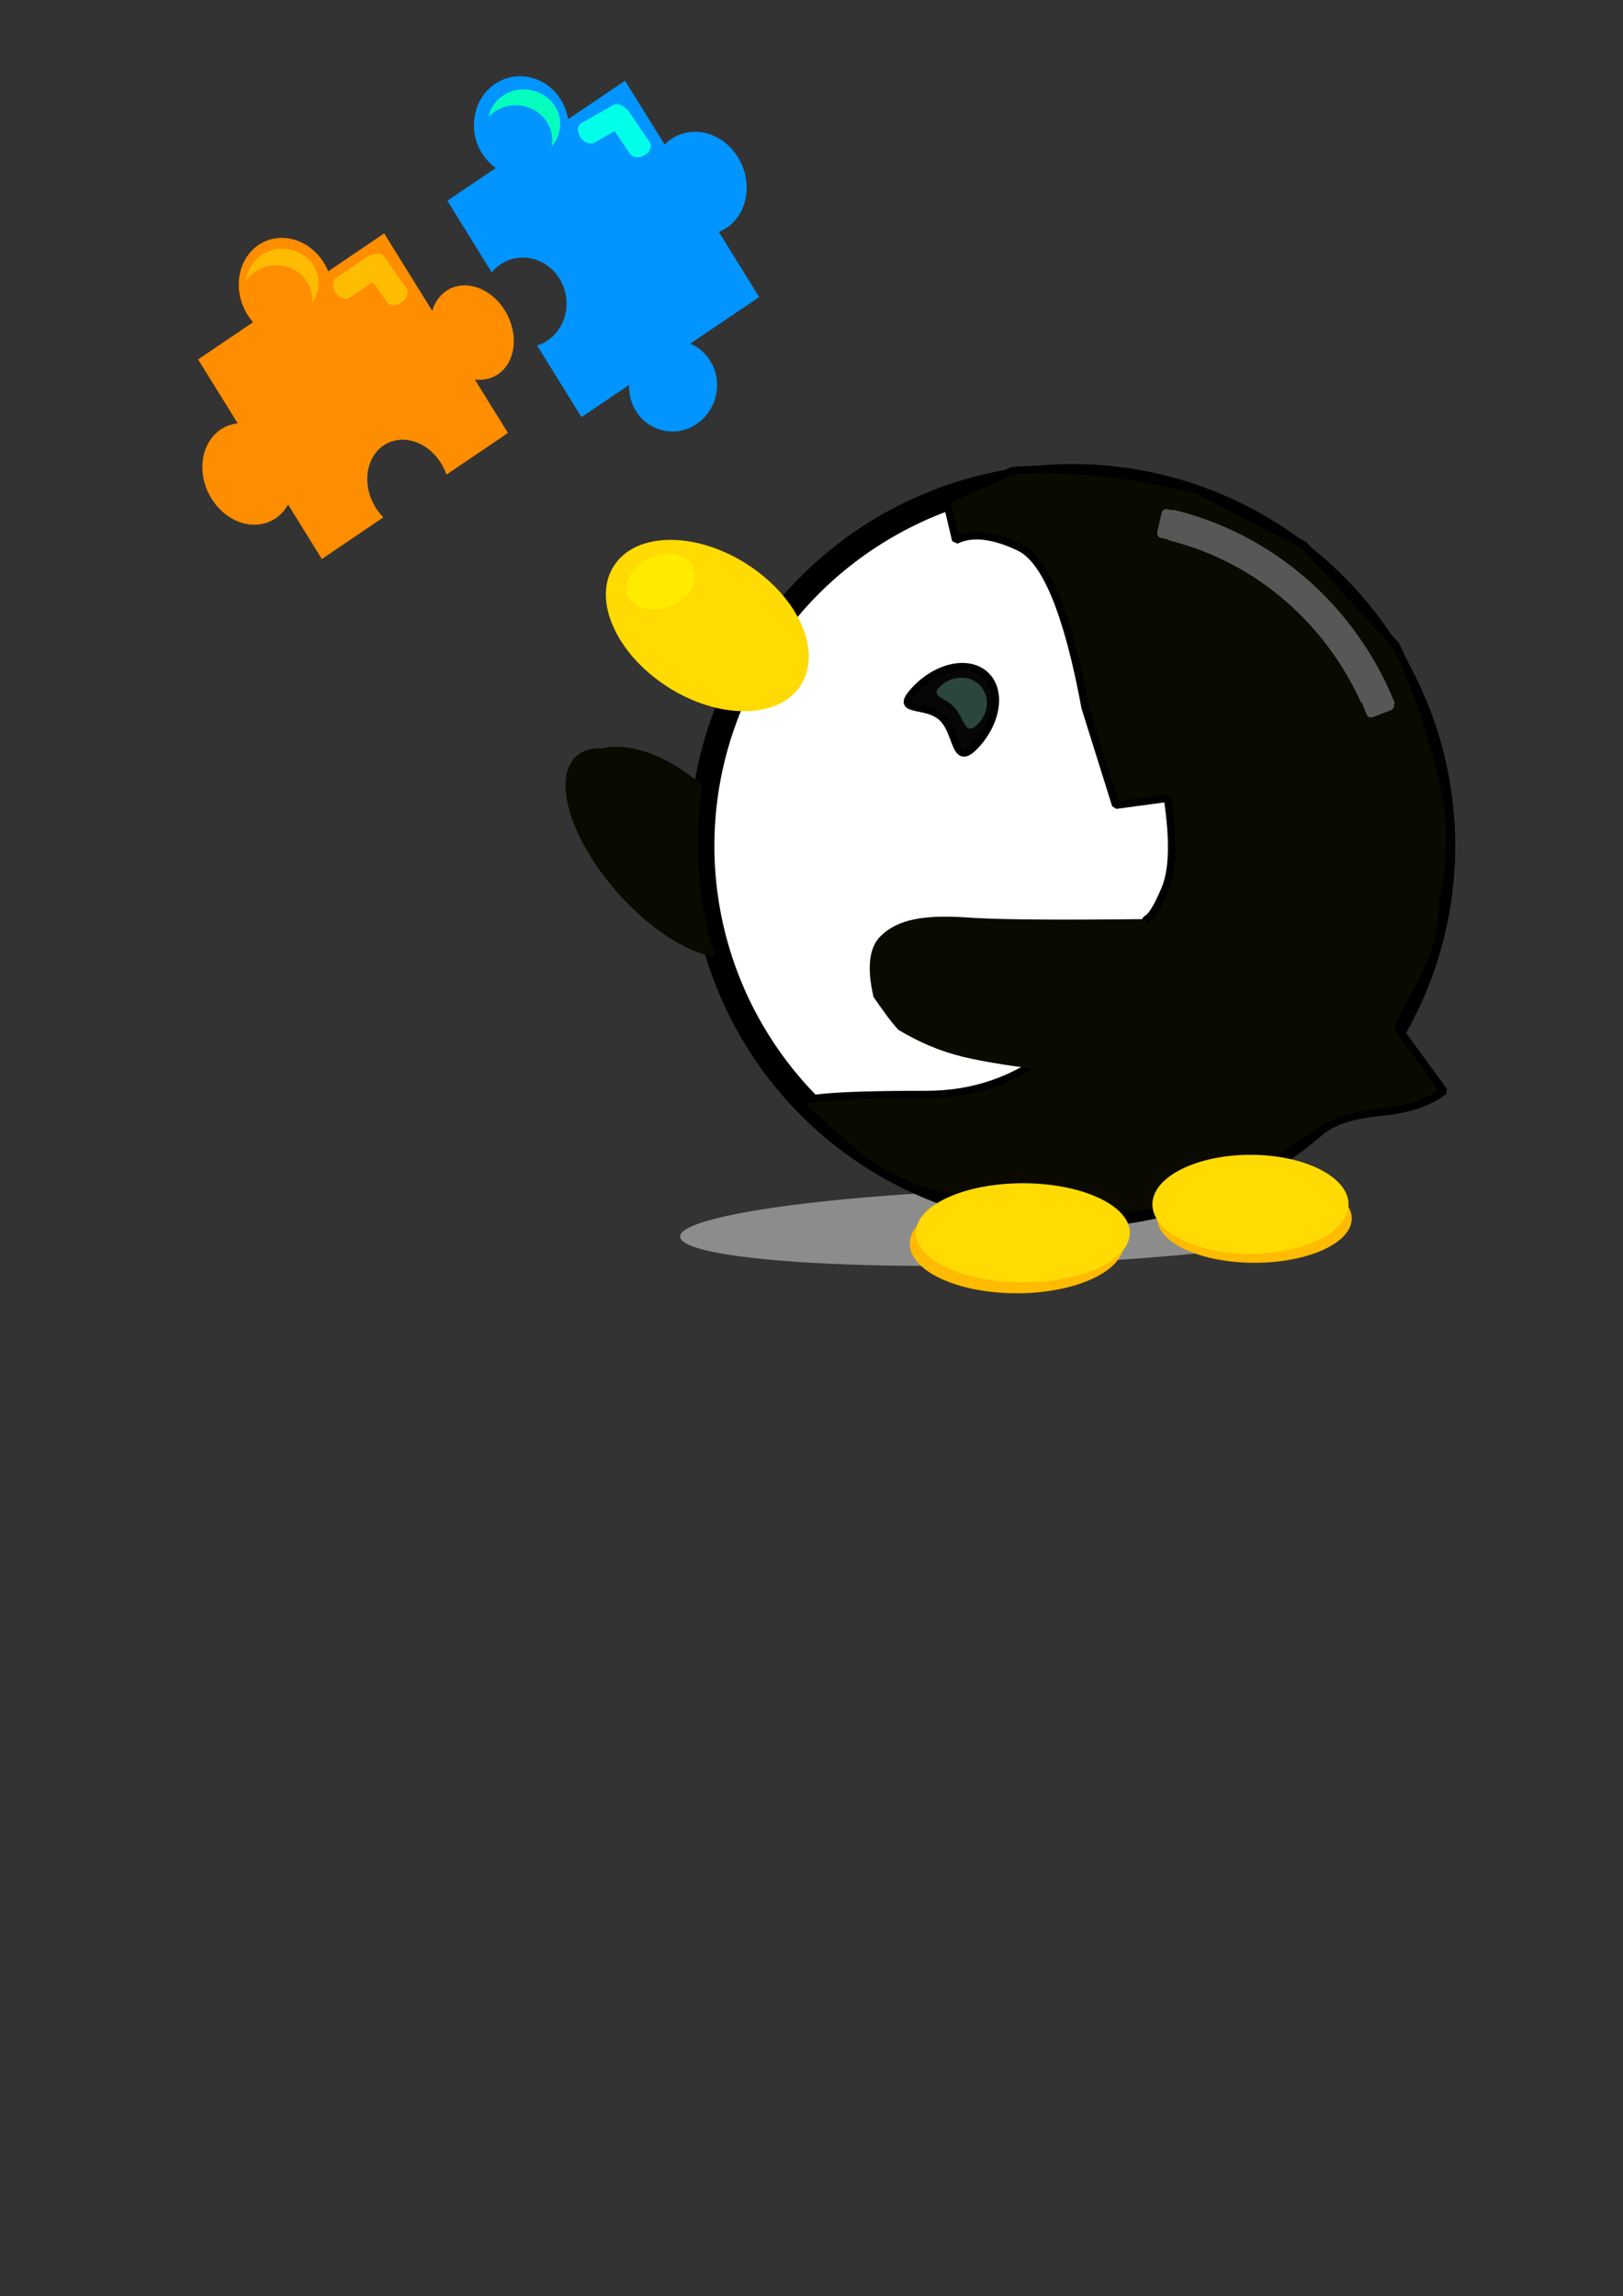<?xml version="1.0" standalone="no"?>
<!DOCTYPE svg PUBLIC "-//W3C//DTD SVG 20010904//EN" "http://www.w3.org/TR/2001/REC-SVG-20010904/DTD/svg10.dtd">
<!-- Created using Krita: https://krita.org -->
<svg xmlns="http://www.w3.org/2000/svg" 
    xmlns:xlink="http://www.w3.org/1999/xlink"
    xmlns:krita="http://krita.org/namespaces/svg/krita"
    xmlns:sodipodi="http://sodipodi.sourceforge.net/DTD/sodipodi-0.dtd"
    width="595.2pt"
    height="841.92pt"
    viewBox="0 0 595.2 841.92">
<rect x="0" y="0" width="595.2" height="841.92" fill="#333333" stroke="none"/>
<defs/>
<path id="shape0" transform="matrix(0.57 -0.386 0.397 0.64 -27.002 48.016)" fill="#ff8d00" fill-rule="evenodd" stroke="none" stroke-width="0.576" stroke-linecap="square" stroke-linejoin="bevel" d="M211.65 230.472L211.642 229.846L211.621 229.224L211.586 228.606L211.538 227.993L211.475 227.384L211.4 226.779L211.311 226.18L211.209 225.586L211.094 224.997L210.967 224.414L210.827 223.836L210.674 223.265L210.51 222.699L210.334 222.14L210.145 221.587L209.945 221.042L209.734 220.503L209.511 219.971L209.278 219.446L209.033 218.929L208.778 218.42L208.512 217.919L208.235 217.425L207.948 216.94L207.651 216.464L207.345 215.996L207.028 215.537L206.702 215.087L206.367 214.647L206.022 214.216L205.669 213.794L205.306 213.383L204.935 212.981L204.555 212.59L204.167 212.209L203.771 211.839L203.366 211.48L202.954 211.132L202.535 210.795L202.107 210.469L201.673 210.155L201.231 209.853L200.782 209.563L200.327 209.285L199.865 209.02L199.396 208.767L198.922 208.527L198.441 208.301L197.954 208.087L197.461 207.887L196.963 207.7L196.46 207.527L195.951 207.368L195.437 207.224L194.919 207.093L194.395 206.978L193.867 206.877L193.335 206.791L192.798 206.72L192.258 206.665L191.714 206.625L191.166 206.601L190.614 206.593L190.063 206.601L189.514 206.625L188.97 206.665L188.43 206.72L187.893 206.791L187.361 206.877L186.833 206.978L186.309 207.093L185.791 207.224L185.277 207.368L184.768 207.527L184.265 207.7L183.767 207.887L183.274 208.087L182.787 208.301L182.306 208.527L181.832 208.767L181.363 209.02L180.901 209.285L180.446 209.563L179.997 209.853L179.555 210.155L179.121 210.469L178.694 210.795L178.64 210.838L178.64 166.432L142.614 166.432L142.645 166.269L142.749 165.642L142.838 165.009L142.91 164.371L142.967 163.728L143.008 163.081L143.033 162.429L143.041 161.774L143.033 161.118L143.008 160.466L142.967 159.819L142.91 159.177L142.838 158.539L142.749 157.906L142.645 157.278L142.526 156.656L142.392 156.039L142.243 155.428L142.079 154.823L141.901 154.225L141.709 153.633L141.503 153.047L141.283 152.468L141.049 151.896L140.802 151.332L140.542 150.775L140.268 150.226L139.982 149.684L139.683 149.151L139.372 148.626L139.049 148.109L138.714 147.601L138.367 147.102L138.008 146.612L137.638 146.131L137.257 145.66L136.865 145.199L136.462 144.747L136.048 144.306L135.624 143.875L135.19 143.454L134.746 143.045L134.293 142.646L133.829 142.258L133.357 141.882L132.875 141.517L132.384 141.164L131.884 140.823L131.376 140.495L130.86 140.178L130.335 139.875L129.803 139.584L129.262 139.306L128.715 139.041L128.16 138.79L127.597 138.552L127.028 138.328L126.452 138.119L125.87 137.923L125.281 137.742L124.686 137.576L124.086 137.424L123.479 137.288L122.867 137.167L122.25 137.061L121.627 136.971L121 136.897L120.368 136.839L119.732 136.797L119.091 136.772L118.446 136.764L117.801 136.772L117.16 136.797L116.524 136.839L115.892 136.897L115.265 136.971L114.642 137.061L114.025 137.167L113.413 137.288L112.807 137.424L112.206 137.576L111.611 137.742L111.022 137.923L110.44 138.119L109.864 138.328L109.295 138.552L108.733 138.79L108.177 139.041L107.63 139.306L107.089 139.584L106.557 139.875L106.032 140.178L105.516 140.495L105.008 140.823L104.508 141.164L104.017 141.517L103.536 141.882L103.063 142.258L102.6 142.646L102.146 143.045L101.702 143.454L101.268 143.875L100.844 144.306L100.43 144.747L100.027 145.199L99.635 145.66L99.254 146.131L98.884 146.612L98.525 147.102L98.178 147.601L97.843 148.109L97.52 148.626L97.209 149.151L96.91 149.684L96.624 150.226L96.351 150.775L96.09 151.332L95.843 151.896L95.609 152.468L95.389 153.047L95.183 153.633L94.991 154.225L94.813 154.823L94.649 155.428L94.5 156.039L94.366 156.656L94.247 157.278L94.143 157.906L94.055 158.539L93.982 159.177L93.925 159.819L93.884 160.466L93.859 161.118L93.851 161.774L93.859 162.429L93.884 163.081L93.925 163.728L93.982 164.371L94.055 165.009L94.143 165.642L94.247 166.269L94.278 166.432L58.899 166.432L58.899 203.057L58.898 203.057L58.363 202.809L57.821 202.575L57.273 202.356L56.718 202.151L56.157 201.96L55.59 201.785L55.018 201.624L54.44 201.479L53.856 201.349L53.267 201.235L52.673 201.136L52.074 201.054L51.471 200.988L50.863 200.939L50.251 200.906L49.635 200.89L49.019 200.891L48.406 200.91L47.797 200.945L47.193 200.997L46.593 201.065L45.997 201.149L45.406 201.25L44.82 201.366L44.239 201.498L43.664 201.645L43.094 201.807L42.529 201.984L41.971 202.176L41.419 202.383L40.873 202.604L40.333 202.839L39.8 203.088L39.274 203.351L38.755 203.627L38.243 203.916L37.739 204.219L37.243 204.534L36.754 204.863L36.273 205.203L35.801 205.556L35.337 205.921L34.882 206.298L34.435 206.686L33.998 207.086L33.57 207.497L33.151 207.92L32.742 208.353L32.342 208.796L31.953 209.25L31.574 209.715L31.205 210.189L30.847 210.673L30.5 211.166L30.163 211.669L29.838 212.181L29.524 212.703L29.222 213.232L28.931 213.771L28.653 214.318L28.386 214.872L28.132 215.435L27.891 216.006L27.662 216.584L27.446 217.169L27.243 217.762L27.054 218.361L26.878 218.967L26.716 219.579L26.568 220.198L26.434 220.823L26.314 221.454L26.209 222.09L26.118 222.732L26.042 223.379L25.982 224.031L25.936 224.688L25.907 225.349L25.892 226.015L25.894 226.681L25.912 227.343L25.945 228.001L25.993 228.654L26.056 229.303L26.135 229.946L26.228 230.585L26.336 231.218L26.459 231.846L26.595 232.468L26.746 233.085L26.91 233.695L27.088 234.298L27.28 234.895L27.485 235.485L27.702 236.069L27.933 236.645L28.177 237.213L28.433 237.774L28.701 238.328L28.981 238.873L29.273 239.409L29.577 239.938L29.893 240.457L30.22 240.968L30.558 241.47L30.907 241.962L31.267 242.445L31.637 242.918L32.018 243.381L32.409 243.834L32.81 244.276L33.221 244.708L33.641 245.129L34.071 245.54L34.51 245.938L34.958 246.326L35.415 246.702L35.881 247.066L36.355 247.417L36.837 247.757L37.328 248.084L37.826 248.398L38.332 248.7L38.846 248.988L39.367 249.263L39.895 249.524L40.43 249.772L40.972 250.006L41.52 250.225L42.075 250.43L42.636 250.621L43.203 250.796L43.775 250.957L44.353 251.102L44.937 251.232L45.526 251.346L46.12 251.445L46.719 251.527L47.322 251.593L47.93 251.643L48.542 251.675L49.158 251.691L49.774 251.69L50.387 251.671L50.996 251.636L51.6 251.584L52.2 251.516L52.796 251.432L53.387 251.331L53.973 251.215L54.554 251.083L55.129 250.936L55.699 250.774L56.264 250.597L56.822 250.405L57.374 250.198L57.92 249.977L58.46 249.742L58.899 249.537L58.899 280.764L98.51 280.764L98.417 280.396L98.29 279.84L98.175 279.277L98.073 278.71L97.984 278.138L97.909 277.561L97.846 276.98L97.797 276.394L97.762 275.805L97.741 275.211L97.734 274.613L97.741 274.015L97.762 273.422L97.797 272.832L97.846 272.246L97.909 271.665L97.984 271.088L98.073 270.516L98.175 269.949L98.29 269.387L98.417 268.83L98.557 268.279L98.709 267.733L98.874 267.193L99.05 266.66L99.239 266.132L99.438 265.611L99.65 265.097L99.872 264.589L100.106 264.088L100.351 263.595L100.606 263.109L100.872 262.63L101.149 262.159L101.435 261.696L101.732 261.241L102.039 260.795L102.355 260.357L102.681 259.927L103.017 259.507L103.362 259.095L103.715 258.693L104.078 258.3L104.449 257.917L104.829 257.543L105.217 257.18L105.613 256.827L106.017 256.484L106.429 256.151L106.849 255.83L107.276 255.519L107.711 255.219L108.153 254.931L108.601 254.654L109.057 254.389L109.519 254.136L109.987 253.895L110.462 253.666L110.943 253.449L111.43 253.245L111.922 253.054L112.42 252.876L112.924 252.711L113.433 252.559L113.946 252.421L114.465 252.297L114.989 252.186L115.516 252.09L116.049 252.008L116.585 251.941L117.126 251.888L117.67 251.85L118.218 251.827L118.77 251.819L119.321 251.827L119.869 251.85L120.414 251.888L120.954 251.941L121.491 252.008L122.023 252.09L122.551 252.186L123.074 252.297L123.593 252.421L124.107 252.559L124.616 252.711L125.119 252.876L125.617 253.054L126.11 253.245L126.596 253.449L127.077 253.666L127.552 253.895L128.021 254.136L128.483 254.389L128.938 254.654L129.387 254.931L129.828 255.219L130.263 255.519L130.69 255.83L131.11 256.151L131.522 256.484L131.926 256.827L132.323 257.18L132.711 257.543L133.09 257.917L133.462 258.3L133.824 258.693L134.178 259.095L134.523 259.507L134.858 259.927L135.184 260.357L135.5 260.795L135.807 261.241L136.104 261.696L136.391 262.159L136.667 262.63L136.933 263.109L137.189 263.595L137.433 264.088L137.667 264.589L137.89 265.097L138.101 265.611L138.301 266.132L138.489 266.66L138.666 267.193L138.83 267.733L138.982 268.279L139.122 268.83L139.25 269.387L139.364 269.949L139.466 270.516L139.555 271.088L139.631 271.665L139.693 272.246L139.742 272.832L139.777 273.422L139.798 274.015L139.805 274.613L139.798 275.211L139.777 275.805L139.742 276.394L139.693 276.98L139.631 277.561L139.555 278.138L139.466 278.71L139.364 279.277L139.25 279.84L139.122 280.396L139.029 280.764L178.64 280.764L178.64 250.107L178.694 250.15L179.121 250.476L179.555 250.789L179.997 251.092L180.446 251.382L180.901 251.659L181.363 251.925L181.832 252.177L182.306 252.417L182.787 252.644L183.274 252.858L183.767 253.058L184.265 253.245L184.768 253.418L185.277 253.576L185.791 253.721L186.309 253.851L186.833 253.967L187.361 254.068L187.893 254.154L188.43 254.225L188.97 254.28L189.514 254.32L190.063 254.344L190.614 254.352L191.166 254.344L191.714 254.32L192.258 254.28L192.798 254.225L193.335 254.154L193.867 254.068L194.395 253.967L194.919 253.851L195.437 253.721L195.951 253.576L196.46 253.418L196.963 253.245L197.461 253.058L197.954 252.858L198.441 252.644L198.922 252.417L199.396 252.177L199.865 251.925L200.327 251.659L200.782 251.382L201.231 251.092L201.673 250.789L202.107 250.476L202.535 250.15L202.954 249.813L203.366 249.465L203.771 249.106L204.167 248.736L204.555 248.355L204.935 247.964L205.306 247.562L205.669 247.151L206.022 246.729L206.367 246.298L206.702 245.858L207.028 245.408L207.345 244.949L207.651 244.481L207.948 244.004L208.235 243.519L208.512 243.026L208.778 242.525L209.033 242.015L209.278 241.498L209.511 240.974L209.734 240.442L209.945 239.903L210.145 239.357L210.334 238.805L210.51 238.246L210.674 237.68L210.827 237.108L210.967 236.531L211.094 235.948L211.209 235.359L211.311 234.765L211.4 234.165L211.475 233.561L211.538 232.952L211.586 232.339L211.621 231.721L211.642 231.098L211.65 230.472" sodipodi:nodetypes="ccccccccccccccccccccccccccccccccccccccccccccccccccccccccccccccccccccccccccccccccccccccccccccccccccccccccccccccccccccccccccccccccccccccccccccccccccccccccccccccccccccccccccccccccccccccccccccccccccccccccccccccccccccccccccccccccccccccccccccccccccccccccccccccccccccccccccccccccccccccccccccccccccccccccccccccccccccccccccccccccccccccccccccccccccccccccccccccccccccccccccccccccccccccccccccccccccccccccccccccccccccccccccccccccccccccccccccccccccccccccccccccccccccccccccccccccccccccccccccccccccccccccccccccccccccccccccccccccccccccccccccccccccccccccccccccccccccccccccccccccccccccccccccccccccccccccccccccccccccccccccccccccccccccccccccccccccccccccccc"/><path id="shape01" transform="matrix(0.397 0.64 -0.57 0.385 232.569 -3.689)" fill="#0295ff" fill-rule="evenodd" stroke-opacity="0" stroke="#000000" stroke-width="0" stroke-linecap="square" stroke-linejoin="bevel" d="M192.264 93.708L192.256 93.082L192.234 92.46L192.198 91.842L192.148 91.229L192.083 90.62L192.005 90.015L191.913 89.416L191.807 88.822L191.688 88.233L191.557 87.65L191.412 87.072L191.254 86.501L191.084 85.935L190.902 85.376L190.706 84.823L190.499 84.278L190.281 83.739L190.05 83.207L189.809 82.682L189.555 82.165L189.291 81.656L189.016 81.155L188.729 80.661L188.432 80.176L188.125 79.7L187.808 79.232L187.48 78.773L187.143 78.323L186.796 77.883L186.439 77.452L186.073 77.03L185.698 76.619L185.314 76.217L184.92 75.826L184.519 75.445L184.109 75.075L183.69 74.716L183.263 74.368L182.83 74.031L182.387 73.705L181.937 73.391L181.48 73.089L181.015 72.799L180.544 72.521L180.066 72.256L179.581 72.003L179.09 71.763L178.592 71.537L178.088 71.323L177.578 71.123L177.062 70.936L176.542 70.763L176.015 70.604L175.483 70.46L174.947 70.329L174.404 70.214L173.858 70.113L173.307 70.027L172.752 69.956L172.193 69.901L171.63 69.861L171.062 69.837L170.491 69.829L169.921 69.837L169.353 69.861L168.789 69.901L168.231 69.956L167.675 70.027L167.124 70.113L166.578 70.214L166.035 70.329L165.499 70.46L164.967 70.604L164.44 70.763L163.92 70.936L163.404 71.123L162.894 71.323L162.39 71.537L161.892 71.763L161.401 72.003L160.916 72.256L160.438 72.521L159.967 72.799L159.502 73.089L159.045 73.391L158.596 73.705L158.154 74.031L158.098 74.074L158.098 29.668L120.81 29.668L120.842 29.505L120.95 28.878L121.042 28.245L121.116 27.607L121.175 26.964L121.218 26.317L121.244 25.665L121.252 25.01L121.244 24.354L121.218 23.702L121.175 23.055L121.116 22.413L121.042 21.775L120.95 21.142L120.842 20.514L120.719 19.892L120.58 19.275L120.426 18.664L120.256 18.059L120.072 17.461L119.873 16.869L119.66 16.283L119.432 15.704L119.19 15.132L118.934 14.568L118.665 14.011L118.382 13.462L118.086 12.92L117.776 12.387L117.454 11.862L117.12 11.345L116.773 10.837L116.414 10.338L116.042 9.848L115.66 9.367L115.265 8.896L114.859 8.435L114.442 7.983L114.014 7.542L113.575 7.111L113.126 6.69L112.666 6.281L112.197 5.882L111.717 5.494L111.229 5.118L110.73 4.753L110.222 4.4L109.704 4.059L109.178 3.731L108.644 3.414L108.101 3.111L107.55 2.82L106.99 2.542L106.424 2.277L105.85 2.026L105.267 1.788L104.678 1.564L104.082 1.355L103.479 1.159L102.87 0.978L102.254 0.812L101.633 0.66L101.005 0.524L100.371 0.403L99.733 0.297L99.088 0.207L98.439 0.133L97.785 0.075L97.126 0.033L96.463 0.008L95.795 0L95.128 0.008L94.464 0.033L93.806 0.075L93.152 0.133L92.503 0.207L91.858 0.297L91.219 0.403L90.586 0.524L89.959 0.66L89.337 0.812L88.721 0.978L88.111 1.159L87.509 1.355L86.913 1.564L86.324 1.788L85.742 2.026L85.167 2.277L84.6 2.542L84.04 2.82L83.49 3.111L82.947 3.414L82.412 3.731L81.887 4.059L81.369 4.4L80.861 4.753L80.363 5.118L79.874 5.494L79.394 5.882L78.924 6.281L78.465 6.69L78.016 7.111L77.577 7.542L77.148 7.983L76.731 8.435L76.326 8.896L75.931 9.367L75.548 9.848L75.177 10.338L74.818 10.837L74.471 11.345L74.136 11.862L73.814 12.387L73.505 12.92L73.209 13.462L72.926 14.011L72.657 14.568L72.401 15.132L72.159 15.704L71.931 16.283L71.718 16.869L71.519 17.461L71.335 18.059L71.165 18.664L71.011 19.275L70.872 19.892L70.749 20.514L70.641 21.142L70.55 21.775L70.474 22.413L70.415 23.055L70.373 23.702L70.347 24.354L70.339 25.01L70.347 25.665L70.373 26.317L70.415 26.964L70.474 27.607L70.55 28.245L70.641 28.878L70.749 29.505L70.781 29.668L34.163 29.668L34.163 66.293L34.162 66.293L33.608 66.045L33.047 65.811L32.48 65.592L31.905 65.387L31.325 65.196L30.738 65.021L30.145 64.86L29.547 64.715L28.943 64.585L28.333 64.471L27.719 64.372L27.099 64.29L26.474 64.224L25.845 64.175L25.212 64.142L24.574 64.126L23.936 64.127L23.302 64.146L22.672 64.181L22.047 64.233L21.425 64.301L20.809 64.385L20.197 64.486L19.591 64.602L18.989 64.734L18.394 64.881L17.804 65.043L17.22 65.22L16.642 65.412L16.07 65.619L15.505 65.84L14.946 66.075L14.395 66.324L13.85 66.587L13.313 66.863L12.784 67.152L12.262 67.455L11.748 67.77L11.242 68.099L10.745 68.439L10.256 68.792L9.776 69.157L9.304 69.534L8.842 69.922L8.389 70.322L7.946 70.733L7.513 71.156L7.089 71.589L6.676 72.032L6.273 72.486L5.88 72.951L5.499 73.425L5.128 73.909L4.768 74.402L4.42 74.905L4.084 75.417L3.759 75.939L3.446 76.468L3.145 77.007L2.857 77.554L2.581 78.108L2.318 78.671L2.068 79.242L1.831 79.82L1.608 80.405L1.398 80.998L1.202 81.597L1.02 82.203L0.853 82.815L0.699 83.434L0.56 84.059L0.436 84.69L0.327 85.326L0.234 85.968L0.155 86.615L0.093 87.267L0.046 87.924L0.015 88.585L0 89.251L0.002 89.917L0.02 90.579L0.054 91.237L0.104 91.89L0.17 92.539L0.251 93.182L0.348 93.821L0.459 94.454L0.586 95.082L0.727 95.704L0.883 96.321L1.053 96.931L1.238 97.534L1.436 98.131L1.648 98.721L1.873 99.305L2.112 99.881L2.364 100.449L2.629 101.01L2.907 101.564L3.197 102.109L3.499 102.645L3.814 103.174L4.141 103.693L4.479 104.204L4.829 104.706L5.19 105.198L5.563 105.681L5.946 106.154L6.34 106.617L6.745 107.07L7.16 107.512L7.585 107.944L8.02 108.365L8.465 108.776L8.919 109.174L9.383 109.562L9.856 109.938L10.338 110.302L10.829 110.653L11.328 110.993L11.836 111.32L12.352 111.634L12.876 111.936L13.407 112.224L13.946 112.499L14.493 112.76L15.047 113.008L15.607 113.242L16.175 113.461L16.749 113.666L17.33 113.857L17.916 114.032L18.509 114.193L19.108 114.338L19.712 114.468L20.321 114.582L20.936 114.681L21.556 114.763L22.18 114.829L22.809 114.879L23.443 114.911L24.081 114.927L24.718 114.926L25.352 114.907L25.983 114.872L26.608 114.82L27.229 114.752L27.846 114.668L28.457 114.567L29.064 114.451L29.665 114.319L30.261 114.172L30.851 114.01L31.435 113.833L32.013 113.641L32.585 113.434L33.15 113.213L33.708 112.978L34.163 112.773L34.163 144L75.162 144L75.065 143.632L74.933 143.076L74.814 142.513L74.709 141.946L74.617 141.374L74.539 140.797L74.474 140.216L74.424 139.63L74.387 139.041L74.365 138.447L74.358 137.849L74.365 137.251L74.387 136.658L74.424 136.068L74.474 135.482L74.539 134.901L74.617 134.324L74.709 133.752L74.814 133.185L74.933 132.623L75.065 132.066L75.21 131.515L75.367 130.969L75.538 130.429L75.72 129.896L75.915 129.368L76.122 128.847L76.341 128.333L76.571 127.825L76.813 127.324L77.067 126.831L77.331 126.345L77.606 125.866L77.892 125.395L78.189 124.932L78.496 124.477L78.814 124.031L79.141 123.593L79.478 123.163L79.826 122.743L80.183 122.331L80.548 121.929L80.924 121.536L81.308 121.153L81.701 120.779L82.103 120.416L82.513 120.063L82.931 119.72L83.357 119.387L83.792 119.066L84.234 118.755L84.684 118.455L85.142 118.167L85.606 117.89L86.078 117.625L86.556 117.372L87.04 117.131L87.532 116.902L88.029 116.685L88.534 116.481L89.043 116.29L89.558 116.112L90.08 115.947L90.607 115.795L91.138 115.657L91.675 115.533L92.217 115.422L92.763 115.326L93.314 115.244L93.869 115.177L94.429 115.124L94.992 115.086L95.559 115.063L96.131 115.055L96.701 115.063L97.268 115.086L97.832 115.124L98.391 115.177L98.947 115.244L99.498 115.326L100.044 115.422L100.585 115.533L101.123 115.657L101.655 115.795L102.181 115.947L102.702 116.112L103.217 116.29L103.728 116.481L104.231 116.685L104.729 116.902L105.22 117.131L105.706 117.372L106.184 117.625L106.655 117.89L107.12 118.167L107.576 118.455L108.026 118.755L108.468 119.066L108.903 119.387L109.329 119.72L109.747 120.063L110.158 120.416L110.56 120.779L110.952 121.153L111.337 121.536L111.712 121.929L112.078 122.331L112.435 122.743L112.782 123.163L113.12 123.593L113.447 124.031L113.764 124.477L114.072 124.932L114.369 125.395L114.655 125.866L114.93 126.345L115.195 126.831L115.447 127.324L115.69 127.825L115.92 128.333L116.139 128.847L116.346 129.368L116.54 129.896L116.724 130.429L116.893 130.969L117.051 131.515L117.196 132.066L117.328 132.623L117.446 133.185L117.552 133.752L117.644 134.324L117.722 134.901L117.787 135.482L117.837 136.068L117.873 136.658L117.895 137.251L117.902 137.849L117.895 138.447L117.873 139.041L117.837 139.63L117.787 140.216L117.722 140.797L117.644 141.374L117.552 141.946L117.446 142.513L117.328 143.076L117.196 143.632L117.099 144L158.098 144L158.098 113.343L158.154 113.386L158.596 113.712L159.045 114.025L159.502 114.328L159.967 114.618L160.438 114.895L160.916 115.161L161.401 115.413L161.892 115.653L162.39 115.88L162.894 116.094L163.404 116.294L163.92 116.481L164.44 116.654L164.967 116.812L165.499 116.957L166.035 117.087L166.578 117.203L167.124 117.304L167.675 117.39L168.231 117.461L168.789 117.516L169.353 117.556L169.921 117.58L170.491 117.588L171.062 117.58L171.63 117.556L172.193 117.516L172.752 117.461L173.307 117.39L173.858 117.304L174.404 117.203L174.947 117.087L175.483 116.957L176.015 116.812L176.542 116.654L177.062 116.481L177.578 116.294L178.088 116.094L178.592 115.88L179.09 115.653L179.581 115.413L180.066 115.161L180.544 114.895L181.015 114.618L181.48 114.328L181.937 114.025L182.387 113.712L182.83 113.386L183.263 113.049L183.69 112.701L184.109 112.342L184.519 111.972L184.92 111.591L185.314 111.2L185.698 110.798L186.073 110.387L186.439 109.965L186.796 109.534L187.143 109.094L187.48 108.644L187.808 108.185L188.125 107.717L188.432 107.24L188.729 106.755L189.016 106.262L189.291 105.761L189.555 105.251L189.809 104.734L190.05 104.21L190.281 103.678L190.499 103.139L190.706 102.593L190.902 102.041L191.084 101.482L191.254 100.916L191.412 100.344L191.557 99.767L191.688 99.184L191.807 98.595L191.913 98.001L192.005 97.401L192.083 96.797L192.148 96.188L192.198 95.575L192.234 94.957L192.256 94.334L192.264 93.708" sodipodi:nodetypes="ccccccccccccccccccccccccccccccccccccccccccccccccccccccccccccccccccccccccccccccccccccccccccccccccccccccccccccccccccccccccccccccccccccccccccccccccccccccccccccccccccccccccccccccccccccccccccccccccccccccccccccccccccccccccccccccccccccccccccccccccccccccccccccccccccccccccccccccccccccccccccccccccccccccccccccccccccccccccccccccccccccccccccccccccccccccccccccccccccccccccccccccccccccccccccccccccccccccccccccccccccccccccccccccccccccccccccccccccccccccccccccccccccccccccccccccccccccccccccccccccccccccccccccccccccccccccccccccccccccccccccccccccccccccccccccccccccccccccccccccccccccccccccccccccccccccccccccccccccccccccccccccccccccccccccccccccccccccccccc"/><path id="shape1" transform="translate(42.189, -107.52)" fill="#ffbd02" fill-rule="evenodd" stroke="none" stroke-width="0.576" stroke-linecap="square" stroke-linejoin="bevel" d="M98.737 201.665L106.854 213.236L106.99 213.451L107.1 213.677L107.188 213.912L107.251 214.156L107.292 214.406L107.31 214.662L107.306 214.922L107.281 215.186L107.233 215.453L107.165 215.72L107.076 215.988L106.967 216.254L106.838 216.519L106.689 216.78L106.521 217.036L106.334 217.286L106.129 217.53L105.906 217.766L105.665 217.992L105.407 218.209L105.133 218.413L104.86 218.594L104.582 218.756L104.301 218.901L104.017 219.028L103.732 219.136L103.446 219.227L103.161 219.3L102.878 219.355L102.598 219.393L102.321 219.412L102.049 219.414L101.783 219.398L101.524 219.365L101.272 219.313L101.03 219.244L100.798 219.158L100.578 219.054L100.369 218.932L100.174 218.793L99.993 218.636L99.827 218.462L99.678 218.27L94.527 210.928L86.115 216.634L85.898 216.766L85.67 216.873L85.434 216.957L85.19 217.017L84.939 217.054L84.683 217.068L84.422 217.06L84.159 217.03L83.893 216.978L83.627 216.906L83.36 216.813L83.096 216.699L82.833 216.566L82.575 216.413L82.321 216.241L82.074 216.051L81.833 215.842L81.601 215.615L81.378 215.371L81.166 215.109L80.966 214.831L80.79 214.556L80.631 214.276L80.491 213.992L80.369 213.707L80.265 213.42L80.178 213.133L80.11 212.847L80.059 212.563L80.026 212.281L80.011 212.004L80.013 211.732L80.033 211.467L80.071 211.208L80.126 210.958L80.199 210.717L80.289 210.486L80.397 210.267L80.522 210.06L80.664 209.867L80.823 209.689L81 209.526L81.194 209.38L92.891 201.444L93.109 201.313L93.336 201.205L93.573 201.122L93.817 201.062L94.067 201.025L94.144 201.021L94.397 200.907L94.683 200.799L94.968 200.708L95.253 200.635L95.537 200.58L95.817 200.542L96.094 200.523L96.366 200.521L96.632 200.537L96.891 200.57L97.142 200.622L97.384 200.691L97.616 200.777L97.837 200.881L98.046 201.003L98.241 201.142L98.422 201.299L98.587 201.473L98.737 201.665" sodipodi:nodetypes="cccccccccccccccccccccccccccccccccccccccccccccccccccccccccccccccccccccccccccccccccccccccccccccccccccccccccccccccccccc"/><path id="shape2" transform="translate(53.904, -51.691)" fill="#ffba02" fill-rule="evenodd" stroke="none" stroke-width="0.576" stroke-linecap="square" stroke-linejoin="bevel" d="M62.925 155.461L62.921 155.131L62.907 154.804L62.885 154.478L62.855 154.155L62.815 153.835L62.768 153.517L62.712 153.201L62.647 152.888L62.575 152.579L62.495 152.272L62.407 151.968L62.311 151.667L62.207 151.369L62.096 151.075L61.977 150.784L61.851 150.497L61.718 150.213L61.578 149.933L61.431 149.657L61.276 149.385L61.115 149.117L60.948 148.853L60.774 148.593L60.593 148.338L60.406 148.087L60.213 147.841L60.013 147.599L59.808 147.362L59.596 147.131L59.379 146.904L59.156 146.682L58.928 146.465L58.694 146.254L58.455 146.048L58.21 145.848L57.961 145.653L57.706 145.464L57.446 145.28L57.181 145.103L56.912 144.932L56.639 144.766L56.36 144.607L56.078 144.455L55.791 144.309L55.499 144.169L55.204 144.036L54.905 143.91L54.602 143.79L54.295 143.678L53.985 143.572L53.671 143.474L53.354 143.383L53.033 143.3L52.709 143.223L52.383 143.155L52.053 143.094L51.72 143.041L51.385 142.996L51.047 142.958L50.706 142.929L50.363 142.908L50.018 142.896L49.67 142.891L49.323 142.896L48.977 142.908L48.634 142.929L48.294 142.958L47.956 142.996L47.62 143.041L47.288 143.094L46.958 143.155L46.631 143.223L46.307 143.3L45.986 143.383L45.669 143.474L45.355 143.572L45.045 143.678L44.738 143.79L44.435 143.91L44.136 144.036L43.841 144.169L43.55 144.309L43.263 144.455L42.98 144.607L42.702 144.766L42.428 144.932L42.159 145.103L41.894 145.28L41.635 145.464L41.38 145.653L41.13 145.848L40.886 146.048L40.646 146.254L40.412 146.465L40.184 146.682L39.961 146.904L39.744 147.131L39.532 147.362L39.327 147.599L39.128 147.841L38.934 148.087L38.747 148.338L38.567 148.593L38.392 148.853L38.225 149.117L38.064 149.385L37.91 149.657L37.762 149.933L37.622 150.213L37.489 150.497L37.363 150.784L37.244 151.075L37.133 151.369L37.029 151.667L36.934 151.968L36.845 152.272L36.765 152.579L36.693 152.888L36.629 153.201L36.573 153.517L36.525 153.835L36.486 154.155L36.457 154.458L36.465 154.446L36.652 154.195L36.846 153.949L37.045 153.707L37.251 153.47L37.462 153.238L37.679 153.011L37.902 152.79L38.13 152.573L38.364 152.362L38.603 152.156L38.848 151.955L39.098 151.761L39.352 151.571L39.612 151.388L39.877 151.211L40.146 151.04L40.42 150.874L40.698 150.715L40.981 150.563L41.268 150.416L41.559 150.277L41.854 150.144L42.153 150.018L42.456 149.898L42.763 149.786L43.073 149.68L43.387 149.582L43.705 149.491L44.025 149.407L44.349 149.331L44.676 149.263L45.005 149.202L45.338 149.149L45.674 149.103L46.012 149.066L46.352 149.037L46.695 149.016L47.041 149.004L47.388 148.999L47.736 149.004L48.081 149.016L48.424 149.037L48.765 149.066L49.103 149.103L49.438 149.149L49.771 149.202L50.1 149.263L50.427 149.331L50.751 149.407L51.072 149.491L51.389 149.582L51.703 149.68L52.013 149.786L52.32 149.898L52.623 150.018L52.922 150.144L53.217 150.277L53.508 150.416L53.795 150.563L54.078 150.715L54.356 150.874L54.63 151.04L54.9 151.211L55.164 151.388L55.424 151.571L55.678 151.761L55.928 151.955L56.173 152.156L56.412 152.362L56.646 152.573L56.874 152.79L57.097 153.011L57.314 153.238L57.526 153.47L57.731 153.707L57.931 153.949L58.124 154.195L58.311 154.446L58.492 154.701L58.666 154.961L58.834 155.225L58.994 155.493L59.149 155.765L59.296 156.041L59.436 156.321L59.569 156.604L59.695 156.892L59.814 157.183L59.925 157.477L60.029 157.775L60.125 158.075L60.213 158.379L60.293 158.686L60.365 158.996L60.43 159.309L60.486 159.625L60.533 159.943L60.573 160.263L60.603 160.586L60.625 160.911L60.639 161.239L60.643 161.568L60.639 161.898L60.625 162.225L60.603 162.551L60.601 162.571L60.774 162.328L60.948 162.068L61.115 161.804L61.276 161.536L61.431 161.264L61.578 160.988L61.718 160.708L61.851 160.425L61.977 160.137L62.096 159.846L62.207 159.552L62.311 159.254L62.407 158.954L62.495 158.65L62.575 158.343L62.647 158.033L62.712 157.72L62.768 157.404L62.815 157.086L62.855 156.766L62.885 156.443L62.907 156.118L62.921 155.79L62.925 155.461" sodipodi:nodetypes="ccccccccccccccccccccccccccccccccccccccccccccccccccccccccccccccccccccccccccccccccccccccccccccccccccccccccccccccccccccccccccccccccccccccccccccccccccccccccccccccccccccccccccccccccccccccccccccccccccccccccccccccccccccccccccccccccccccccccccccccccccccccccccccccc"/><path id="shape02" transform="matrix(0.994 0.111 -0.111 0.994 180.468 31.395)" opacity="0.98" fill="#06ffbd" fill-rule="evenodd" stroke-opacity="0" stroke="#000000" stroke-width="0" stroke-linecap="square" stroke-linejoin="bevel" d="M26.468 12.57L26.464 12.24L26.451 11.913L26.428 11.587L26.398 11.264L26.358 10.944L26.311 10.626L26.255 10.31L26.191 9.997L26.118 9.688L26.038 9.381L25.95 9.077L25.854 8.776L25.75 8.478L25.639 8.184L25.52 7.893L25.394 7.606L25.261 7.322L25.121 7.042L24.974 6.766L24.82 6.494L24.659 6.226L24.491 5.962L24.317 5.702L24.136 5.447L23.949 5.196L23.756 4.95L23.556 4.708L23.351 4.471L23.14 4.24L22.922 4.013L22.7 3.791L22.471 3.574L22.237 3.363L21.998 3.157L21.753 2.957L21.504 2.762L21.249 2.573L20.989 2.389L20.725 2.212L20.455 2.041L20.182 1.875L19.903 1.716L19.621 1.564L19.334 1.418L19.042 1.278L18.747 1.145L18.448 1.019L18.145 0.899L17.838 0.787L17.528 0.681L17.214 0.583L16.897 0.492L16.576 0.409L16.253 0.332L15.926 0.264L15.596 0.203L15.263 0.15L14.928 0.105L14.59 0.067L14.249 0.038L13.906 0.017L13.561 0.005L13.213 0L12.866 0.005L12.52 0.017L12.177 0.038L11.837 0.067L11.499 0.105L11.163 0.15L10.831 0.203L10.501 0.264L10.174 0.332L9.85 0.409L9.53 0.492L9.212 0.583L8.898 0.681L8.588 0.787L8.281 0.899L7.978 1.019L7.679 1.145L7.384 1.278L7.093 1.418L6.806 1.564L6.523 1.716L6.245 1.875L5.971 2.041L5.702 2.212L5.437 2.389L5.178 2.573L4.923 2.762L4.673 2.957L4.429 3.157L4.189 3.363L3.955 3.574L3.727 3.791L3.504 4.013L3.287 4.24L3.075 4.471L2.87 4.708L2.671 4.95L2.477 5.196L2.29 5.447L2.11 5.702L1.935 5.962L1.768 6.226L1.607 6.494L1.453 6.766L1.305 7.042L1.165 7.322L1.032 7.606L0.906 7.893L0.787 8.184L0.676 8.478L0.573 8.776L0.477 9.077L0.389 9.381L0.308 9.688L0.236 9.997L0.172 10.31L0.116 10.626L0.068 10.944L0.029 11.264L0 11.567L0.008 11.555L0.195 11.304L0.389 11.058L0.588 10.816L0.794 10.579L1.005 10.347L1.222 10.12L1.445 9.899L1.673 9.682L1.907 9.471L2.147 9.265L2.391 9.064L2.641 8.87L2.896 8.68L3.155 8.497L3.42 8.32L3.689 8.149L3.963 7.983L4.241 7.824L4.524 7.672L4.811 7.525L5.102 7.386L5.397 7.253L5.696 7.127L5.999 7.007L6.306 6.895L6.616 6.789L6.93 6.691L7.248 6.6L7.568 6.516L7.892 6.44L8.219 6.372L8.549 6.311L8.881 6.258L9.217 6.212L9.555 6.175L9.895 6.146L10.238 6.125L10.584 6.113L10.931 6.108L11.279 6.113L11.624 6.125L11.967 6.146L12.308 6.175L12.646 6.212L12.981 6.258L13.314 6.311L13.644 6.372L13.97 6.44L14.294 6.516L14.615 6.6L14.932 6.691L15.246 6.789L15.556 6.895L15.863 7.007L16.166 7.127L16.465 7.253L16.76 7.386L17.052 7.525L17.339 7.672L17.621 7.824L17.9 7.983L18.173 8.149L18.443 8.32L18.707 8.497L18.967 8.68L19.222 8.87L19.471 9.064L19.716 9.265L19.955 9.471L20.189 9.682L20.418 9.899L20.64 10.12L20.858 10.347L21.069 10.579L21.274 10.816L21.474 11.058L21.667 11.304L21.854 11.555L22.035 11.81L22.209 12.07L22.377 12.334L22.538 12.602L22.692 12.874L22.839 13.15L22.979 13.43L23.112 13.713L23.238 14.001L23.357 14.292L23.468 14.586L23.572 14.884L23.668 15.184L23.756 15.488L23.836 15.795L23.909 16.105L23.973 16.418L24.029 16.734L24.076 17.052L24.116 17.372L24.146 17.695L24.169 18.02L24.182 18.348L24.186 18.677L24.182 19.007L24.169 19.334L24.146 19.66L24.144 19.68L24.317 19.437L24.491 19.177L24.659 18.913L24.82 18.645L24.974 18.373L25.121 18.097L25.261 17.817L25.394 17.534L25.52 17.246L25.639 16.955L25.75 16.661L25.854 16.363L25.95 16.063L26.038 15.759L26.118 15.452L26.191 15.142L26.255 14.829L26.311 14.513L26.358 14.195L26.398 13.875L26.428 13.552L26.451 13.227L26.464 12.899L26.468 12.57" sodipodi:nodetypes="ccccccccccccccccccccccccccccccccccccccccccccccccccccccccccccccccccccccccccccccccccccccccccccccccccccccccccccccccccccccccccccccccccccccccccccccccccccccccccccccccccccccccccccccccccccccccccccccccccccccccccccccccccccccccccccccccccccccccccccccccccccccccccccccc"/><path id="shape03" transform="matrix(-0.917 -0.398 -0.398 0.917 242.666 44.997)" fill="#02ffe9" fill-rule="evenodd" stroke-opacity="0" stroke="#000000" stroke-width="0" stroke-linecap="square" stroke-linejoin="bevel" d="M18.837 1.07L27.003 11.891L27.139 12.092L27.25 12.303L27.338 12.523L27.402 12.751L27.443 12.985L27.461 13.225L27.457 13.468L27.432 13.715L27.384 13.964L27.315 14.214L27.226 14.465L27.116 14.713L26.986 14.961L26.837 15.205L26.668 15.445L26.479 15.678L26.273 15.907L26.049 16.127L25.806 16.339L25.547 16.542L25.271 16.732L24.997 16.902L24.717 17.053L24.434 17.189L24.149 17.308L23.862 17.409L23.574 17.494L23.288 17.562L23.003 17.613L22.721 17.649L22.443 17.667L22.169 17.669L21.901 17.654L21.641 17.623L21.387 17.574L21.144 17.51L20.911 17.429L20.689 17.332L20.479 17.218L20.283 17.088L20.101 16.941L19.934 16.778L19.784 16.599L14.602 9.733L6.141 15.069L5.922 15.192L5.693 15.292L5.455 15.371L5.21 15.427L4.957 15.461L4.7 15.475L4.438 15.467L4.172 15.439L3.905 15.39L3.637 15.323L3.369 15.236L3.103 15.13L2.839 15.005L2.579 14.862L2.324 14.701L2.075 14.524L1.833 14.328L1.6 14.116L1.376 13.888L1.162 13.643L0.961 13.383L0.783 13.125L0.624 12.864L0.483 12.598L0.36 12.331L0.255 12.063L0.168 11.795L0.099 11.527L0.048 11.262L0.015 10.998L0 10.739L0.002 10.484L0.023 10.237L0.061 9.994L0.116 9.761L0.189 9.535L0.28 9.319L0.388 9.114L0.514 8.921L0.657 8.74L0.817 8.574L0.995 8.421L1.19 8.285L12.957 0.863L13.175 0.741L13.404 0.64L13.642 0.562L13.888 0.506L14.14 0.471L14.217 0.468L14.472 0.361L14.759 0.26L15.046 0.175L15.333 0.107L15.618 0.055L15.9 0.02L16.179 0.002L16.452 0L16.72 0.015L16.98 0.046L17.233 0.094L17.477 0.159L17.71 0.239L17.932 0.337L18.142 0.451L18.338 0.581L18.52 0.728L18.687 0.89L18.837 1.07" sodipodi:nodetypes="cccccccccccccccccccccccccccccccccccccccccccccccccccccccccccccccccccccccccccccccccccccccccccccccccccccccccccccccccccc"/><ellipse id="shape3" transform="matrix(0.029 1 -1 0.029 493.99 432.478)" rx="13.843" ry="122.488" cx="13.843" cy="122.488" fill="#8c8c8c" fill-rule="evenodd" stroke="none" stroke-width="8.23" stroke-linecap="square" stroke-linejoin="bevel"/><ellipse id="shape4" transform="matrix(1.15 0 0 1.136 424.44 430.498)" rx="30.996" ry="14.313" cx="30.996" cy="14.313" fill="#ffba02" fill-rule="evenodd" stroke-opacity="0" stroke="#000000" stroke-width="0" stroke-linecap="square" stroke-linejoin="bevel"/><ellipse id="shape41" transform="matrix(1.15 0 0 1.136 333.634 437.843)" rx="34.125" ry="16" cx="34.125" cy="16" fill="#ffba02" fill-rule="evenodd" stroke-opacity="0" stroke="#000000" stroke-width="0" stroke-linecap="square" stroke-linejoin="bevel"/><path id="shape5" transform="translate(257.469, 184.602)" fill="#ffffff" fill-rule="evenodd" stroke="#0295ff" stroke-width="0.576" stroke-linecap="square" stroke-linejoin="bevel" d="M6.84 92.52L15.84 68.4L30.24 43.56L47.16 27L69.12 10.08L91.08 0L152.28 18.72L185.76 116.28L168.48 180L130.32 211.68L108 221.04L52.08 221.76L37.44 218.88L16.56 187.2L4.32 157.68L0.72 126.72L0 102.24C0 102.24 2.28 99 6.84 92.52Z" sodipodi:nodetypes="cccccccccccccccccc"/><ellipse id="shape04" transform="matrix(1.15 0 0 1.136 257.39 174.682)" rx="118.125" ry="119.25" cx="118.125" cy="119.25" fill="none" stroke="#000000" stroke-width="8" stroke-linecap="round" stroke-linejoin="round"/><path id="shape11" transform="matrix(1.15 0 0 1.136 293.359 172.122)" fill="#0a0a00" fill-rule="evenodd" stroke="#000000" stroke-width="2.4" stroke-linecap="square" stroke-linejoin="bevel" d="M46.718 10.129L49.718 22.878C54.791 20.328 61.541 21.078 69.969 25.128C78.396 29.179 85.396 46.429 90.969 76.879L100.719 108.378L117.219 106.128C119.219 119.628 118.969 129.378 116.469 135.378C113.969 141.378 111.969 144.628 110.469 145.128C93.877 182.892 70.502 201.767 40.344 201.753C10.185 201.74 -3.064 202.99 0.594 205.503C14.08 216.799 23.333 230.375 48.968 235.128C64.723 242.51 74.266 240.575 86.469 242.628C102.651 241.218 118.812 239.909 135.969 233.628L167.469 212.628C171.341 209.953 177.466 208.203 185.844 207.378C194.221 206.554 200.721 204.304 205.344 200.628L190.719 180.378C195.719 168.223 205.232 157.662 204.969 139.878C207.182 129.128 208.239 118.378 206.469 107.628C202.848 89.219 197.586 72.04 189.969 56.629L160.719 24.378L126.219 6.378C106.719 1.88 87.219 -1.089 67.719 0.378C67.719 0.378 60.718 3.628 46.718 10.129Z" sodipodi:nodetypes="cczccczczccccczccccccccc"/><path id="shape21" transform="matrix(0.848 0.768 -0.777 0.837 350.096 237.308)" fill="#060606" fill-rule="evenodd" stroke="#000000" stroke-width="2.4" stroke-linecap="square" stroke-linejoin="bevel" d="M26.288 18.774C26.288 8.405 20.403 6.34861e-16 13.144 0C5.885 -6.34861e-16 8.88961e-16 8.405 0 18.774C-8.88961e-16 29.142 5.001 19.442 12.26 19.442C19.519 19.442 26.288 29.142 26.288 18.774Z" sodipodi:nodetypes="ccccc"/><ellipse id="shape31" transform="matrix(0.962 0.622 -0.629 0.951 240.032 184.936)" rx="35.5" ry="23.5" cx="35.5" cy="23.5" fill="#ffda03" fill-rule="evenodd" stroke-opacity="0" stroke="#000000" stroke-width="0" stroke-linecap="square" stroke-linejoin="bevel"/><ellipse id="shape42" transform="matrix(1.15 0 0 1.136 335.867 433.848)" rx="34.125" ry="16" cx="34.125" cy="16" fill="#ffda03" fill-rule="evenodd" stroke-opacity="0" stroke="#000000" stroke-width="0" stroke-linecap="square" stroke-linejoin="bevel"/><ellipse id="shape011" transform="matrix(1.15 0 0 1.136 422.62 423.422)" rx="31.276" ry="16" cx="31.276" cy="16" fill="#ffda03" fill-rule="evenodd" stroke-opacity="0" stroke="#000000" stroke-width="0" stroke-linecap="square" stroke-linejoin="bevel"/><path id="shape51" transform="matrix(1.15 0 0 1.136 207.389 273.791)" fill="#0a0a00" fill-rule="evenodd" stroke-opacity="0" stroke="#000000" stroke-width="0" stroke-linecap="square" stroke-linejoin="bevel" d="M11.846 0.501L11.832 0.5L10.943 0.475L10.079 0.497L9.241 0.567L8.43 0.685L7.647 0.851L6.894 1.067L6.171 1.332L5.48 1.648L4.822 2.014L4.198 2.432L3.609 2.901L3.096 3.383L2.624 3.901L2.192 4.454L1.799 5.043L1.446 5.665L1.133 6.32L0.858 7.007L0.622 7.725L0.424 8.473L0.264 9.249L0.142 10.053L0.058 10.885L0.01 11.742L0 12.624L0.026 13.529L0.088 14.458L0.187 15.409L0.321 16.38L0.491 17.371L0.696 18.382L0.935 19.41L1.209 20.455L1.518 21.516L1.861 22.592L2.237 23.681L2.647 24.784L3.089 25.899L3.565 27.025L4.073 28.16L4.614 29.305L5.186 30.458L5.79 31.617L6.426 32.783L7.093 33.953L7.79 35.128L8.518 36.305L9.277 37.485L10.065 38.666L10.883 39.846L11.73 41.026L12.606 42.204L13.512 43.378L14.445 44.549L15.407 45.715L16.397 46.875L17.478 48.099L18.571 49.292L19.674 50.454L20.785 51.584L21.904 52.682L23.03 53.746L24.161 54.778L25.296 55.775L26.435 56.738L27.575 57.665L28.716 58.558L29.857 59.414L30.996 60.233L32.132 61.016L33.265 61.761L34.392 62.467L35.513 63.135L36.627 63.764L37.732 64.353L38.828 64.902L39.913 65.41L40.985 65.877L42.045 66.301L43.09 66.684L44.12 67.024L45.133 67.32L46.128 67.572L47.104 67.78L47.835 67.905L47.616 67.235L46.761 64.381L45.975 61.497L45.26 58.584L44.615 55.643L44.043 52.676L43.544 49.683L43.119 46.666L42.769 43.624L42.495 40.56L42.299 37.474L42.18 34.368L42.14 31.241L42.18 28.114L42.299 25.008L42.495 21.922L42.769 18.857L43.119 15.816L43.544 12.798L43.584 12.557L42.905 11.938L41.719 10.918L40.49 9.919L39.342 9.036L38.184 8.192L37.02 7.387L35.849 6.623L34.674 5.899L33.497 5.215L32.319 4.572L31.142 3.97L29.967 3.41L28.797 2.89L27.632 2.413L26.475 1.978L25.327 1.585L24.191 1.235L23.066 0.927L21.956 0.663L20.862 0.443L19.785 0.266L18.728 0.133L17.691 0.044L16.677 0L15.688 0.001L14.724 0.047L13.787 0.138L12.88 0.275L12.004 0.458L11.846 0.501" sodipodi:nodetypes="ccccccccccccccccccccccccccccccccccccccccccccccccccccccccccccccccccccccccccccccccccccccccccccccccccccccccccccccccccccccccccccccccccccccccc"/><path id="shape6" transform="matrix(1.15 0 0 1.136 318.956 336.101)" fill="#0a0a00" fill-rule="evenodd" stroke="none" stroke-width="2.4" stroke-linecap="square" stroke-linejoin="bevel" d="M87.457 0.789C59.457 1.122 40.791 0.956 31.457 0.289C17.457 -0.711 8.957 0.789 3.457 6.289C-0.21 9.956 -0.96 16.497 1.207 25.914C3.853 29.731 6.499 33.683 9.145 36.539C16.02 40.706 22.957 43.622 29.957 45.289C36.957 46.956 46.291 48.456 57.957 49.789C79.624 45.456 92.29 39.289 95.957 31.289C101.457 19.289 101.457 19.289 87.457 0.789Z" sodipodi:nodetypes="czzcczccc"/><ellipse id="shape7" transform="matrix(0.922 -0.386 0.386 0.922 226.547 209.558)" rx="13.138" ry="9.6" cx="13.138" cy="9.6" fill="#ffeb00" fill-rule="evenodd" stroke="none" stroke-width="0.576" stroke-linecap="square" stroke-linejoin="bevel"/><path id="shape8" transform="matrix(0.74 -0.673 0.673 0.74 342.702 253.582)" fill="#2b463f" fill-rule="evenodd" stroke="none" stroke-width="0.576" stroke-linecap="square" stroke-linejoin="bevel" d="M13.885 9.78C13.885 4.379 9.077 3.30726e-16 3.145 0C-2.786 -3.30726e-16 1.493 3.884 1.493 9.285C1.493 14.687 -2.786 19.56 3.145 19.56C9.077 19.56 13.885 15.181 13.885 9.78Z" sodipodi:nodetypes="ccccc"/><path id="shape9" transform="matrix(0.999 0.044 -0.044 0.999 351.035 -145.293)" fill="#575757" fill-rule="evenodd" stroke="#575757" stroke-width="0.576" stroke-linecap="square" stroke-linejoin="bevel" d="M92.668 339.14L89.493 338.567L89.257 338.491L89.049 338.358L88.872 338.175L88.73 337.949L88.627 337.687L88.565 337.397L88.55 337.086L88.584 336.761L89.835 329.923L89.955 329.508L90.145 329.15L90.391 328.862L90.679 328.657L90.995 328.549L91.324 328.55L93.691 328.977L93.721 328.678L94.907 328.908L97.865 329.56L100.791 330.286L103.685 331.085L106.546 331.956L109.374 332.897L112.167 333.908L114.925 334.988L117.647 336.135L120.331 337.348L122.978 338.626L125.586 339.968L128.154 341.374L130.681 342.841L133.167 344.37L135.611 345.958L138.011 347.605L140.367 349.309L142.679 351.071L144.944 352.887L147.163 354.758L149.335 356.682L151.458 358.659L153.532 360.686L155.556 362.764L157.528 364.891L159.449 367.065L161.317 369.287L163.132 371.554L164.892 373.865L166.597 376.221L168.245 378.618L169.837 381.057L171.37 383.537L172.845 386.055L174.26 388.612L175.615 391.206L176.908 393.836L177.824 395.817L177.325 395.817L177.504 396.222L177.583 396.478L177.598 396.741L177.554 397.005L177.455 397.261L177.304 397.503L177.106 397.722L176.863 397.913L176.58 398.066L170.231 400.848L169.96 400.944L169.688 400.996L169.421 401.007L169.164 400.977L168.924 400.909L168.705 400.804L168.514 400.664L168.356 400.49L168.236 400.283L166.253 395.817L165.906 395.817L164.867 393.81L163.591 391.483L162.26 389.19L160.877 386.934L159.441 384.714L157.954 382.532L156.416 380.389L154.827 378.285L153.19 376.222L151.504 374.201L149.771 372.222L147.99 370.287L146.164 368.396L144.292 366.552L142.376 364.753L140.416 363.003L138.413 361.301L136.368 359.648L134.281 358.046L132.154 356.496L129.987 354.998L127.781 353.554L125.537 352.164L123.255 350.83L120.936 349.552L118.582 348.331L116.192 347.169L113.768 346.066L111.311 345.024L108.82 344.043L106.298 343.125L103.744 342.27L101.16 341.479L98.547 340.753L95.904 340.094L93.233 339.502L92.643 339.388L92.668 339.14" sodipodi:nodetypes="cccccccccccccccccccccccccccccccccccccccccccccccccccccccccccccccccccccccccccccccccccccccccccccccccccccccccccccccccccccc"/>
</svg>
